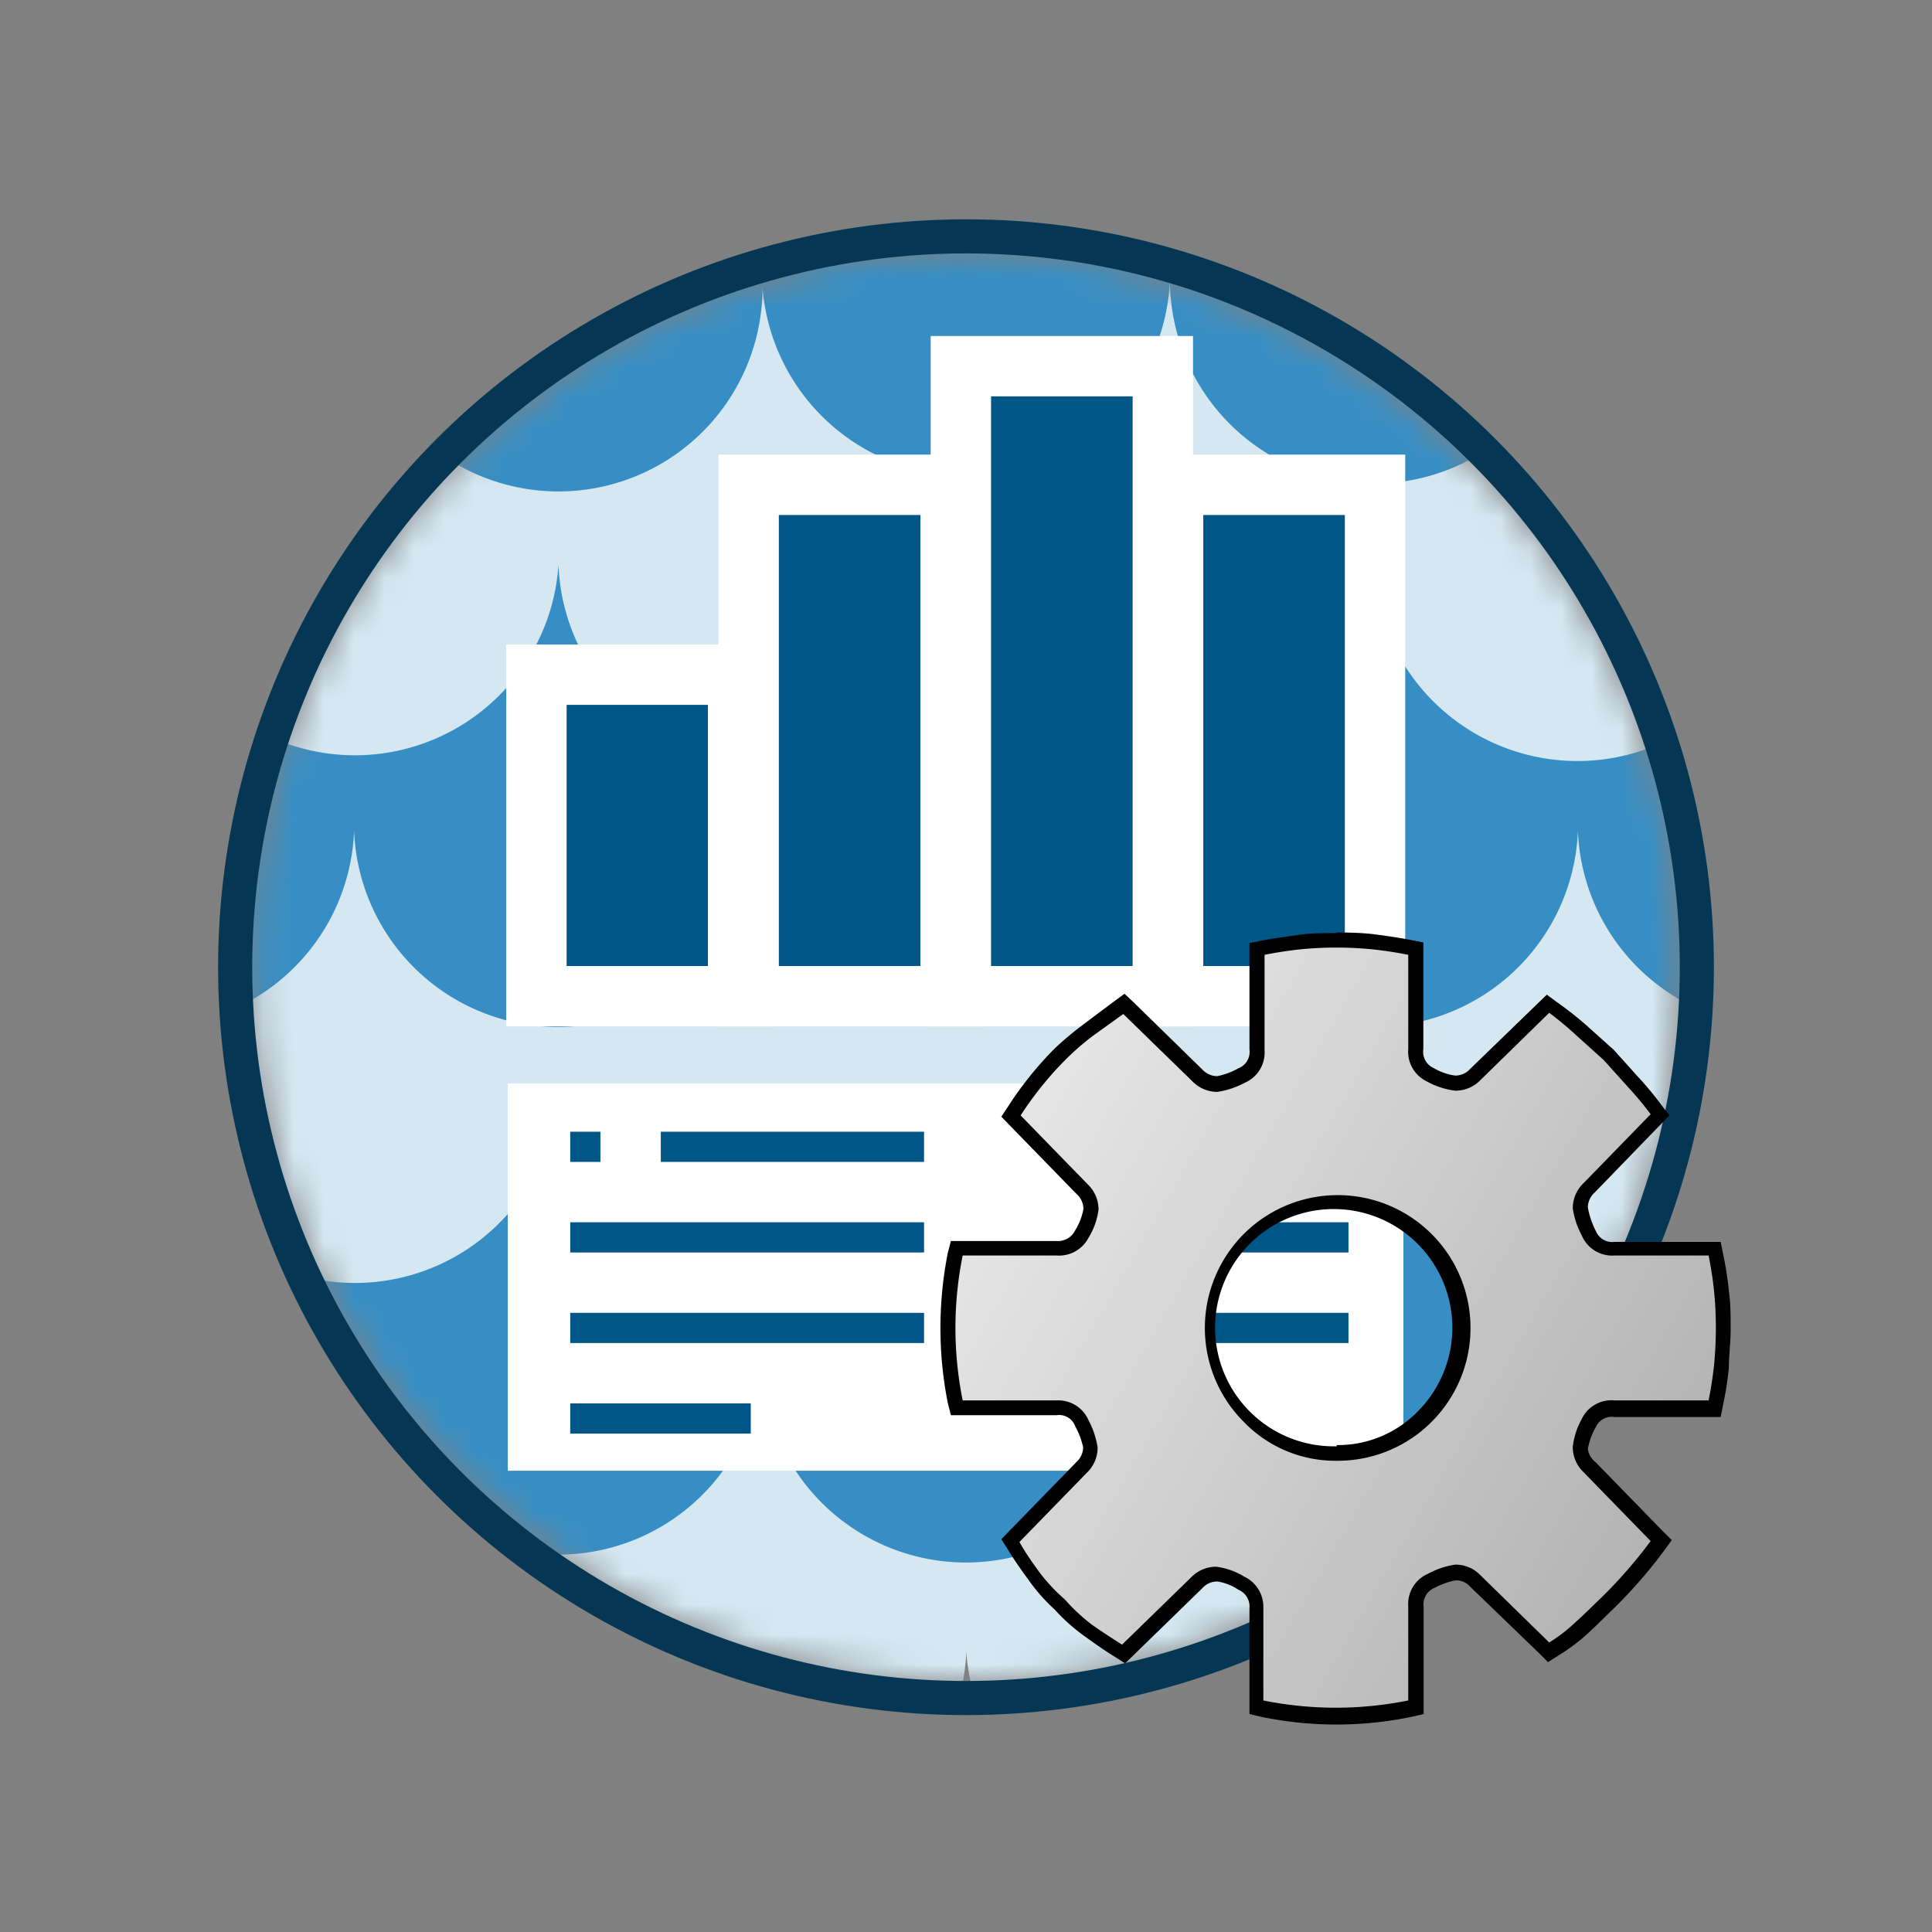 <svg id="governance" xmlns="http://www.w3.org/2000/svg" xmlns:xlink="http://www.w3.org/1999/xlink" viewBox="0 0 64 64"><rect x="0" y="0" width="64" height="64" fill="#808080" stroke="none"/><defs><style>.cls-1{fill:#fff;}.cls-2{mask:url(#mask);}.cls-3{fill:#d5e8f2;}.cls-4{fill:#368ec4;}.cls-5{fill:none;stroke:#053755;stroke-linejoin:round;stroke-width:1.13px;}.cls-6{fill:#005686;}.cls-7{fill:url(#Dégradé_sans_nom_21);}</style><mask id="mask" x="-1.78" y="1.64" width="67.56" height="59.11" maskUnits="userSpaceOnUse"><circle class="cls-1" cx="32" cy="32.04" r="23.65"/></mask><linearGradient id="Dégradé_sans_nom_21" x1="33.13" y1="37.56" x2="55.38" y2="50.41" gradientUnits="userSpaceOnUse"><stop offset="0" stop-color="#e6e6e6"/><stop offset="1" stop-color="#b3b3b3"/></linearGradient></defs><g class="cls-2"><path class="cls-3" d="M5,43.3V54a6.76,6.76,0,1,0,13.51,0A6.76,6.76,0,1,0,32,54a6.76,6.76,0,1,0,13.51,0A6.76,6.76,0,1,0,59,54V43.3Z"/><path class="cls-4" d="M-1.78,34.29V45a6.76,6.76,0,0,0,13.51,0,6.76,6.76,0,0,0,13.51,0,6.76,6.76,0,0,0,13.52,0,6.76,6.76,0,0,0,13.51,0,6.76,6.76,0,0,0,13.51,0V34.29Z"/><path class="cls-3" d="M5,25.28V36a6.76,6.76,0,0,0,13.51,0A6.76,6.76,0,0,0,32,36a6.76,6.76,0,0,0,13.51,0A6.76,6.76,0,0,0,59,36V25.28Z"/><path class="cls-4" d="M-1.78,16.27V27a6.76,6.76,0,1,0,13.51,0,6.76,6.76,0,1,0,13.51,0,6.76,6.76,0,1,0,13.52,0,6.76,6.76,0,1,0,13.51,0,6.76,6.76,0,1,0,13.51,0V16.27Z"/><path class="cls-3" d="M5,7.27V18a6.76,6.76,0,1,0,13.51,0A6.76,6.76,0,1,0,32,18a6.76,6.76,0,1,0,13.51,0A6.76,6.76,0,1,0,59,18V7.27Z"/><path class="cls-4" d="M38.76,1.64h-27V9A6.76,6.76,0,1,0,25.24,9,6.76,6.76,0,1,0,38.76,9,6.76,6.76,0,1,0,52.27,9V1.64Z"/></g><circle class="cls-5" cx="32" cy="32.04" r="24.21"/><g id="Calque_23_-_copie_13" data-name="Calque 23 - copie 13"><g id="Calque_13_-_copie_3" data-name="Calque 13 - copie 3"><rect class="cls-1" x="16.82" y="35.89" width="29.67" height="12.83"/><rect class="cls-6" x="18.89" y="37.49" width="1" height="1"/><rect class="cls-6" x="21.89" y="37.49" width="8.72" height="1"/><rect class="cls-6" x="18.89" y="40.49" width="11.72" height="1"/><rect class="cls-6" x="18.89" y="43.49" width="11.72" height="1"/><rect class="cls-6" x="18.89" y="46.49" width="5.98" height="1"/><rect class="cls-6" x="35.95" y="37.49" width="8.72" height="1"/><rect class="cls-6" x="36.07" y="40.49" width="8.6" height="1"/><rect class="cls-6" x="32.95" y="43.49" width="11.72" height="1"/></g><rect class="cls-6" x="31.83" y="12.13" width="6.69" height="20.87"/><path class="cls-1" d="M37.52,13.13V32H32.83V13.13h4.69m2-2H30.83V34h8.69V11.13Z"/><rect class="cls-6" x="38.86" y="16.06" width="6.69" height="16.94"/><path class="cls-1" d="M44.55,17.06V32H39.86V17.06h4.69m2-2H37.86V34h8.69V15.06Z"/><rect class="cls-6" x="24.8" y="16.06" width="6.69" height="16.94"/><path class="cls-1" d="M30.49,17.06V32H25.8V17.06h4.69m2-2H23.8V34h8.69V15.06Z"/><rect class="cls-6" x="17.77" y="22.35" width="6.69" height="10.65"/><path class="cls-1" d="M23.45,23.35V32H18.77V23.35h4.68m2-2H16.77V34h8.68V21.35Z"/></g><path class="cls-7" d="M44.25,56.84a11.16,11.16,0,0,1-2.46-.25l-.19-.05V53.23a.85.85,0,0,0-.5-.83,1.89,1.89,0,0,0-.81-.3.94.94,0,0,0-.67.28L37.2,54.74l-.16-.1c-.33-.21-.66-.43-1-.68a5.88,5.88,0,0,1-.94-.87,6.11,6.11,0,0,1-.85-.91c-.25-.33-.47-.66-.67-1L33.49,51l2.36-2.42a.91.91,0,0,0,.29-.66,2.5,2.5,0,0,0-.28-.8.84.84,0,0,0-.85-.51H31.69l0-.19a12.23,12.23,0,0,1,0-4.92l0-.19H35a.86.86,0,0,0,.83-.5,2.06,2.06,0,0,0,.3-.81.91.91,0,0,0-.29-.66l-2.36-2.43.11-.17a12.13,12.13,0,0,1,1.53-1.9,10.28,10.28,0,0,1,.93-.8l1.13-.85,2.43,2.37a.91.91,0,0,0,.67.29,2.43,2.43,0,0,0,.79-.28.84.84,0,0,0,.52-.85V31.43l.2,0A10.48,10.48,0,0,1,43,31.2a12.38,12.38,0,0,1,1.26-.06,12,12,0,0,1,1.25.06,10.64,10.64,0,0,1,1.2.19l.2,0v3.32a.83.83,0,0,0,.48.85,2.26,2.26,0,0,0,.83.28.87.87,0,0,0,.66-.29l2.43-2.37.17.13a8.72,8.72,0,0,1,.92.77c.28.26.58.52.9.8s.57.64.83.92a11.61,11.61,0,0,1,.76.92l.13.17-2.37,2.43a1,1,0,0,0-.29.67,2.42,2.42,0,0,0,.28.79.83.83,0,0,0,.85.52h3.33l0,.2c.08.41.14.8.18,1.19A12.38,12.38,0,0,1,57.09,44,12,12,0,0,1,57,45.24q-.06.59-.18,1.2l0,.2H53.48a.84.84,0,0,0-.85.48,2.32,2.32,0,0,0-.28.83.91.91,0,0,0,.29.66L55,51l-.12.17A16.5,16.5,0,0,1,53.3,53c-.32.32-.62.62-.91.88a6.59,6.59,0,0,1-.93.72l-.17.1-2.42-2.36a.9.9,0,0,0-.66-.28,2.3,2.3,0,0,0-.8.27.84.84,0,0,0-.51.86v3.31l-.2.05A11.06,11.06,0,0,1,44.25,56.84Zm0-17a4,4,0,0,0-2.92,1.22,4.1,4.1,0,0,0,0,5.82,4,4,0,0,0,2.92,1.22,4.13,4.13,0,0,0,0-8.26Z"/><path d="M44.25,31.39a11.78,11.78,0,0,1,1.23.06q.57.06,1.17.18v3.12a1.09,1.09,0,0,0,.63,1.08,2.51,2.51,0,0,0,.93.3,1.15,1.15,0,0,0,.84-.36l2.27-2.22a11.17,11.17,0,0,1,.9.75l.9.81.81.9a11.17,11.17,0,0,1,.75.9l-2.22,2.28a1.15,1.15,0,0,0-.36.84,2.79,2.79,0,0,0,.3.9,1.09,1.09,0,0,0,1.08.66H56.6q.12.6.18,1.17a12.64,12.64,0,0,1,0,2.46q-.06.57-.18,1.17H53.48A1.09,1.09,0,0,0,52.4,47a2.51,2.51,0,0,0-.3.93,1.15,1.15,0,0,0,.36.84l2.22,2.28a15.65,15.65,0,0,1-1.56,1.8c-.32.31-.62.61-.9.86a5.44,5.44,0,0,1-.9.7l-2.27-2.22a1.15,1.15,0,0,0-.84-.36,2.71,2.71,0,0,0-.9.3,1.09,1.09,0,0,0-.66,1.08v3.12a12.12,12.12,0,0,1-4.8,0V53.23a1.1,1.1,0,0,0-.63-1,2.34,2.34,0,0,0-.93-.33,1.15,1.15,0,0,0-.84.36l-2.28,2.22q-.48-.3-1-.66a6.45,6.45,0,0,1-.9-.84,5.9,5.9,0,0,1-.84-.9c-.24-.33-.46-.64-.66-1L36,48.79a1.15,1.15,0,0,0,.36-.84,2.79,2.79,0,0,0-.3-.9A1.09,1.09,0,0,0,35,46.39H31.89a12.12,12.12,0,0,1,0-4.8H35A1.1,1.1,0,0,0,36.06,41a2.34,2.34,0,0,0,.33-.93,1.15,1.15,0,0,0-.36-.84l-2.22-2.28a11.31,11.31,0,0,1,1.5-1.86,8.39,8.39,0,0,1,.9-.78l1-.72,2.28,2.22a1.15,1.15,0,0,0,.84.36,2.79,2.79,0,0,0,.9-.3,1.09,1.09,0,0,0,.66-1.08V31.63q.6-.12,1.17-.18a11.78,11.78,0,0,1,1.23-.06m0,17a4.4,4.4,0,1,0-3.09-1.29,4.22,4.22,0,0,0,3.09,1.29m0-17.48c-.45,0-.88,0-1.28.06s-.81.11-1.22.19l-.4.08v3.53a.58.58,0,0,1-.37.62,2.35,2.35,0,0,1-.7.26.68.68,0,0,1-.48-.21l-2.28-2.23-.31-.29-.34.25-.55.41-.41.31a11,11,0,0,0-1,.83,11.74,11.74,0,0,0-1.56,1.94l-.22.33.28.29,2.22,2.28a.66.66,0,0,1,.22.49,2,2,0,0,1-.27.7.63.63,0,0,1-.61.36H31.5l-.1.38a12.78,12.78,0,0,0,0,5l.1.39H35a.57.57,0,0,1,.62.37,2.59,2.59,0,0,1,.26.69.66.66,0,0,1-.21.48l-2.23,2.29-.27.28.21.33c.2.33.43.66.68,1a6,6,0,0,0,.88,1,6.14,6.14,0,0,0,1,.89c.33.24.66.47,1,.68l.33.21.29-.28,2.28-2.22a.64.64,0,0,1,.49-.21,1.69,1.69,0,0,1,.69.27.6.6,0,0,1,.37.61v3.51l.38.09a12.29,12.29,0,0,0,5,0l.39-.09V53.23a.59.59,0,0,1,.36-.63,2.55,2.55,0,0,1,.7-.25.62.62,0,0,1,.48.21L51,54.78l.28.28.33-.21a6.52,6.52,0,0,0,1-.75c.28-.26.58-.56.91-.88a16,16,0,0,0,1.61-1.86l.25-.34-.3-.3-2.22-2.28A.67.67,0,0,1,52.6,48a2.2,2.2,0,0,1,.26-.72.58.58,0,0,1,.62-.34H57l.08-.41a10.81,10.81,0,0,0,.19-1.21c0-.4.06-.83.06-1.28s0-.88-.06-1.28a11,11,0,0,0-.19-1.22l-.08-.4H53.48a.59.59,0,0,1-.62-.37A2.74,2.74,0,0,1,52.6,40a.66.66,0,0,1,.22-.49L55,37.26l.3-.31-.26-.34a10.52,10.52,0,0,0-.78-.94l-.8-.89,0,0,0,0-.88-.79a11.69,11.69,0,0,0-1-.79l-.34-.25-.3.29L48.7,35.41a.67.67,0,0,1-.49.22,1.93,1.93,0,0,1-.72-.25.59.59,0,0,1-.34-.63V31.22l-.4-.08c-.42-.08-.83-.14-1.22-.19s-.83-.06-1.28-.06Zm0,17A3.93,3.93,0,1,1,47,46.72a3.7,3.7,0,0,1-2.73,1.15Z"/></svg>